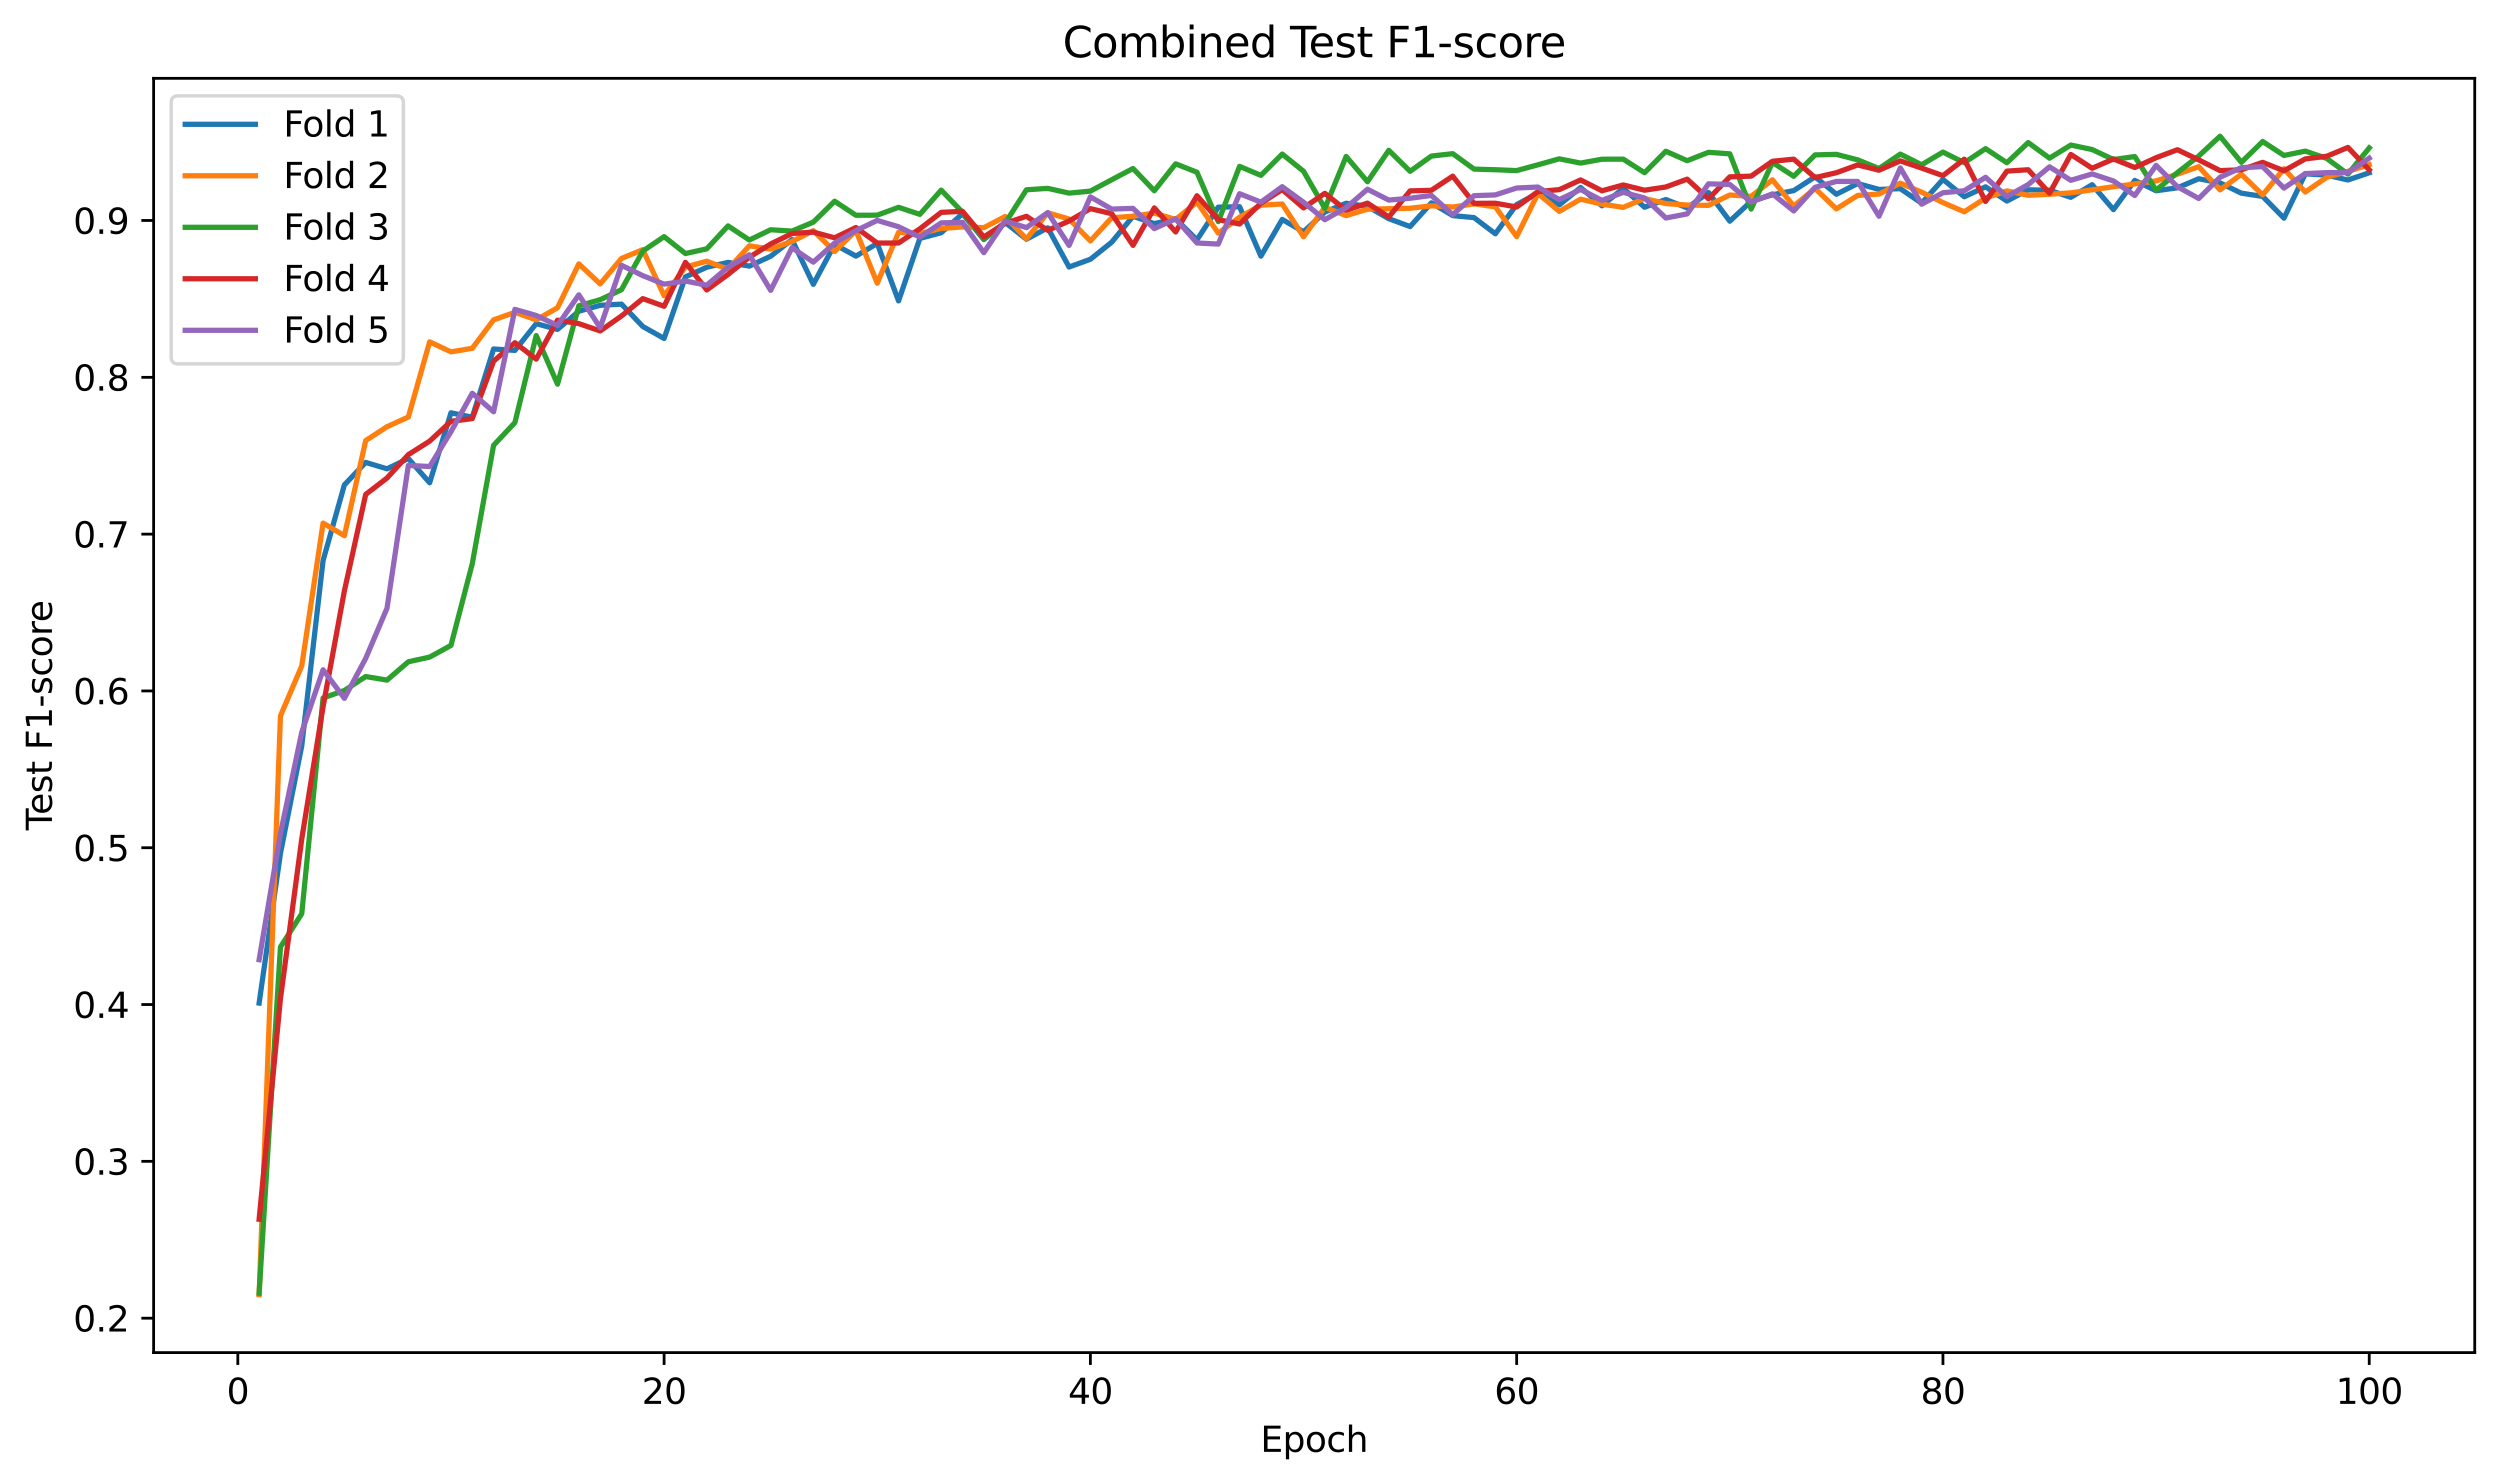 <?xml version="1.0" encoding="utf-8" standalone="no"?>
<!DOCTYPE svg PUBLIC "-//W3C//DTD SVG 1.1//EN"
  "http://www.w3.org/Graphics/SVG/1.1/DTD/svg11.dtd">
<svg xmlns:xlink="http://www.w3.org/1999/xlink" width="712.461pt" height="423.034pt" viewBox="0 0 712.461 423.034" xmlns="http://www.w3.org/2000/svg" version="1.1">
 <defs>
  <style type="text/css">*{stroke-linejoin: round; stroke-linecap: butt}</style>
 </defs>
 <g id="figure_1">
  <g id="patch_1">
   <path d="M 0 423.034 
L 712.461 423.034 
L 712.461 0 
L 0 0 
z
" style="fill: #ffffff"/>
  </g>
  <g id="axes_1">
   <g id="patch_2">
    <path d="M 43.781 385.478 
L 705.261 385.478 
L 705.261 22.318 
L 43.781 22.318 
z
" style="fill: #ffffff"/>
   </g>
   <g id="matplotlib.axis_1">
    <g id="xtick_1">
     <g id="line2d_1">
      <defs>
       <path id="m797f67ce15" d="M 0 0 
L 0 3.5 
" style="stroke: #000000; stroke-width: 0.8"/>
      </defs>
      <g>
       <use xlink:href="#m797f67ce15" x="67.774" y="385.478" style="stroke: #000000; stroke-width: 0.8"/>
      </g>
     </g>
     <g id="text_1">
      <!-- 0 -->
      <g transform="translate(64.593 400.077) scale(0.1 -0.1)">
       <defs>
        <path id="DejaVuSans-30" d="M 2034 4250 
Q 1547 4250 1301 3770 
Q 1056 3291 1056 2328 
Q 1056 1369 1301 889 
Q 1547 409 2034 409 
Q 2525 409 2770 889 
Q 3016 1369 3016 2328 
Q 3016 3291 2770 3770 
Q 2525 4250 2034 4250 
z
M 2034 4750 
Q 2819 4750 3233 4129 
Q 3647 3509 3647 2328 
Q 3647 1150 3233 529 
Q 2819 -91 2034 -91 
Q 1250 -91 836 529 
Q 422 1150 422 2328 
Q 422 3509 836 4129 
Q 1250 4750 2034 4750 
z
" transform="scale(0.016)"/>
       </defs>
       <use xlink:href="#DejaVuSans-30"/>
      </g>
     </g>
    </g>
    <g id="xtick_2">
     <g id="line2d_2">
      <g>
       <use xlink:href="#m797f67ce15" x="189.258" y="385.478" style="stroke: #000000; stroke-width: 0.8"/>
      </g>
     </g>
     <g id="text_2">
      <!-- 20 -->
      <g transform="translate(182.896 400.077) scale(0.1 -0.1)">
       <defs>
        <path id="DejaVuSans-32" d="M 1228 531 
L 3431 531 
L 3431 0 
L 469 0 
L 469 531 
Q 828 903 1448 1529 
Q 2069 2156 2228 2338 
Q 2531 2678 2651 2914 
Q 2772 3150 2772 3378 
Q 2772 3750 2511 3984 
Q 2250 4219 1831 4219 
Q 1534 4219 1204 4116 
Q 875 4013 500 3803 
L 500 4441 
Q 881 4594 1212 4672 
Q 1544 4750 1819 4750 
Q 2544 4750 2975 4387 
Q 3406 4025 3406 3419 
Q 3406 3131 3298 2873 
Q 3191 2616 2906 2266 
Q 2828 2175 2409 1742 
Q 1991 1309 1228 531 
z
" transform="scale(0.016)"/>
       </defs>
       <use xlink:href="#DejaVuSans-32"/>
       <use xlink:href="#DejaVuSans-30" transform="translate(63.623 0)"/>
      </g>
     </g>
    </g>
    <g id="xtick_3">
     <g id="line2d_3">
      <g>
       <use xlink:href="#m797f67ce15" x="310.742" y="385.478" style="stroke: #000000; stroke-width: 0.8"/>
      </g>
     </g>
     <g id="text_3">
      <!-- 40 -->
      <g transform="translate(304.38 400.077) scale(0.1 -0.1)">
       <defs>
        <path id="DejaVuSans-34" d="M 2419 4116 
L 825 1625 
L 2419 1625 
L 2419 4116 
z
M 2253 4666 
L 3047 4666 
L 3047 1625 
L 3713 1625 
L 3713 1100 
L 3047 1100 
L 3047 0 
L 2419 0 
L 2419 1100 
L 313 1100 
L 313 1709 
L 2253 4666 
z
" transform="scale(0.016)"/>
       </defs>
       <use xlink:href="#DejaVuSans-34"/>
       <use xlink:href="#DejaVuSans-30" transform="translate(63.623 0)"/>
      </g>
     </g>
    </g>
    <g id="xtick_4">
     <g id="line2d_4">
      <g>
       <use xlink:href="#m797f67ce15" x="432.226" y="385.478" style="stroke: #000000; stroke-width: 0.8"/>
      </g>
     </g>
     <g id="text_4">
      <!-- 60 -->
      <g transform="translate(425.864 400.077) scale(0.1 -0.1)">
       <defs>
        <path id="DejaVuSans-36" d="M 2113 2584 
Q 1688 2584 1439 2293 
Q 1191 2003 1191 1497 
Q 1191 994 1439 701 
Q 1688 409 2113 409 
Q 2538 409 2786 701 
Q 3034 994 3034 1497 
Q 3034 2003 2786 2293 
Q 2538 2584 2113 2584 
z
M 3366 4563 
L 3366 3988 
Q 3128 4100 2886 4159 
Q 2644 4219 2406 4219 
Q 1781 4219 1451 3797 
Q 1122 3375 1075 2522 
Q 1259 2794 1537 2939 
Q 1816 3084 2150 3084 
Q 2853 3084 3261 2657 
Q 3669 2231 3669 1497 
Q 3669 778 3244 343 
Q 2819 -91 2113 -91 
Q 1303 -91 875 529 
Q 447 1150 447 2328 
Q 447 3434 972 4092 
Q 1497 4750 2381 4750 
Q 2619 4750 2861 4703 
Q 3103 4656 3366 4563 
z
" transform="scale(0.016)"/>
       </defs>
       <use xlink:href="#DejaVuSans-36"/>
       <use xlink:href="#DejaVuSans-30" transform="translate(63.623 0)"/>
      </g>
     </g>
    </g>
    <g id="xtick_5">
     <g id="line2d_5">
      <g>
       <use xlink:href="#m797f67ce15" x="553.71" y="385.478" style="stroke: #000000; stroke-width: 0.8"/>
      </g>
     </g>
     <g id="text_5">
      <!-- 80 -->
      <g transform="translate(547.348 400.077) scale(0.1 -0.1)">
       <defs>
        <path id="DejaVuSans-38" d="M 2034 2216 
Q 1584 2216 1326 1975 
Q 1069 1734 1069 1313 
Q 1069 891 1326 650 
Q 1584 409 2034 409 
Q 2484 409 2743 651 
Q 3003 894 3003 1313 
Q 3003 1734 2745 1975 
Q 2488 2216 2034 2216 
z
M 1403 2484 
Q 997 2584 770 2862 
Q 544 3141 544 3541 
Q 544 4100 942 4425 
Q 1341 4750 2034 4750 
Q 2731 4750 3128 4425 
Q 3525 4100 3525 3541 
Q 3525 3141 3298 2862 
Q 3072 2584 2669 2484 
Q 3125 2378 3379 2068 
Q 3634 1759 3634 1313 
Q 3634 634 3220 271 
Q 2806 -91 2034 -91 
Q 1263 -91 848 271 
Q 434 634 434 1313 
Q 434 1759 690 2068 
Q 947 2378 1403 2484 
z
M 1172 3481 
Q 1172 3119 1398 2916 
Q 1625 2713 2034 2713 
Q 2441 2713 2670 2916 
Q 2900 3119 2900 3481 
Q 2900 3844 2670 4047 
Q 2441 4250 2034 4250 
Q 1625 4250 1398 4047 
Q 1172 3844 1172 3481 
z
" transform="scale(0.016)"/>
       </defs>
       <use xlink:href="#DejaVuSans-38"/>
       <use xlink:href="#DejaVuSans-30" transform="translate(63.623 0)"/>
      </g>
     </g>
    </g>
    <g id="xtick_6">
     <g id="line2d_6">
      <g>
       <use xlink:href="#m797f67ce15" x="675.194" y="385.478" style="stroke: #000000; stroke-width: 0.8"/>
      </g>
     </g>
     <g id="text_6">
      <!-- 100 -->
      <g transform="translate(665.65 400.077) scale(0.1 -0.1)">
       <defs>
        <path id="DejaVuSans-31" d="M 794 531 
L 1825 531 
L 1825 4091 
L 703 3866 
L 703 4441 
L 1819 4666 
L 2450 4666 
L 2450 531 
L 3481 531 
L 3481 0 
L 794 0 
L 794 531 
z
" transform="scale(0.016)"/>
       </defs>
       <use xlink:href="#DejaVuSans-31"/>
       <use xlink:href="#DejaVuSans-30" transform="translate(63.623 0)"/>
       <use xlink:href="#DejaVuSans-30" transform="translate(127.246 0)"/>
      </g>
     </g>
    </g>
    <g id="text_7">
     <!-- Epoch -->
     <g transform="translate(359.21 413.755) scale(0.1 -0.1)">
      <defs>
       <path id="DejaVuSans-45" d="M 628 4666 
L 3578 4666 
L 3578 4134 
L 1259 4134 
L 1259 2753 
L 3481 2753 
L 3481 2222 
L 1259 2222 
L 1259 531 
L 3634 531 
L 3634 0 
L 628 0 
L 628 4666 
z
" transform="scale(0.016)"/>
       <path id="DejaVuSans-70" d="M 1159 525 
L 1159 -1331 
L 581 -1331 
L 581 3500 
L 1159 3500 
L 1159 2969 
Q 1341 3281 1617 3432 
Q 1894 3584 2278 3584 
Q 2916 3584 3314 3078 
Q 3713 2572 3713 1747 
Q 3713 922 3314 415 
Q 2916 -91 2278 -91 
Q 1894 -91 1617 61 
Q 1341 213 1159 525 
z
M 3116 1747 
Q 3116 2381 2855 2742 
Q 2594 3103 2138 3103 
Q 1681 3103 1420 2742 
Q 1159 2381 1159 1747 
Q 1159 1113 1420 752 
Q 1681 391 2138 391 
Q 2594 391 2855 752 
Q 3116 1113 3116 1747 
z
" transform="scale(0.016)"/>
       <path id="DejaVuSans-6f" d="M 1959 3097 
Q 1497 3097 1228 2736 
Q 959 2375 959 1747 
Q 959 1119 1226 758 
Q 1494 397 1959 397 
Q 2419 397 2687 759 
Q 2956 1122 2956 1747 
Q 2956 2369 2687 2733 
Q 2419 3097 1959 3097 
z
M 1959 3584 
Q 2709 3584 3137 3096 
Q 3566 2609 3566 1747 
Q 3566 888 3137 398 
Q 2709 -91 1959 -91 
Q 1206 -91 779 398 
Q 353 888 353 1747 
Q 353 2609 779 3096 
Q 1206 3584 1959 3584 
z
" transform="scale(0.016)"/>
       <path id="DejaVuSans-63" d="M 3122 3366 
L 3122 2828 
Q 2878 2963 2633 3030 
Q 2388 3097 2138 3097 
Q 1578 3097 1268 2742 
Q 959 2388 959 1747 
Q 959 1106 1268 751 
Q 1578 397 2138 397 
Q 2388 397 2633 464 
Q 2878 531 3122 666 
L 3122 134 
Q 2881 22 2623 -34 
Q 2366 -91 2075 -91 
Q 1284 -91 818 406 
Q 353 903 353 1747 
Q 353 2603 823 3093 
Q 1294 3584 2113 3584 
Q 2378 3584 2631 3529 
Q 2884 3475 3122 3366 
z
" transform="scale(0.016)"/>
       <path id="DejaVuSans-68" d="M 3513 2113 
L 3513 0 
L 2938 0 
L 2938 2094 
Q 2938 2591 2744 2837 
Q 2550 3084 2163 3084 
Q 1697 3084 1428 2787 
Q 1159 2491 1159 1978 
L 1159 0 
L 581 0 
L 581 4863 
L 1159 4863 
L 1159 2956 
Q 1366 3272 1645 3428 
Q 1925 3584 2291 3584 
Q 2894 3584 3203 3211 
Q 3513 2838 3513 2113 
z
" transform="scale(0.016)"/>
      </defs>
      <use xlink:href="#DejaVuSans-45"/>
      <use xlink:href="#DejaVuSans-70" transform="translate(63.184 0)"/>
      <use xlink:href="#DejaVuSans-6f" transform="translate(126.66 0)"/>
      <use xlink:href="#DejaVuSans-63" transform="translate(187.842 0)"/>
      <use xlink:href="#DejaVuSans-68" transform="translate(242.822 0)"/>
     </g>
    </g>
   </g>
   <g id="matplotlib.axis_2">
    <g id="ytick_1">
     <g id="line2d_7">
      <defs>
       <path id="md2fa4dd015" d="M 0 0 
L -3.5 0 
" style="stroke: #000000; stroke-width: 0.8"/>
      </defs>
      <g>
       <use xlink:href="#md2fa4dd015" x="43.781" y="375.658" style="stroke: #000000; stroke-width: 0.8"/>
      </g>
     </g>
     <g id="text_8">
      <!-- 0.2 -->
      <g transform="translate(20.878 379.458) scale(0.1 -0.1)">
       <defs>
        <path id="DejaVuSans-2e" d="M 684 794 
L 1344 794 
L 1344 0 
L 684 0 
L 684 794 
z
" transform="scale(0.016)"/>
       </defs>
       <use xlink:href="#DejaVuSans-30"/>
       <use xlink:href="#DejaVuSans-2e" transform="translate(63.623 0)"/>
       <use xlink:href="#DejaVuSans-32" transform="translate(95.41 0)"/>
      </g>
     </g>
    </g>
    <g id="ytick_2">
     <g id="line2d_8">
      <g>
       <use xlink:href="#md2fa4dd015" x="43.781" y="330.97" style="stroke: #000000; stroke-width: 0.8"/>
      </g>
     </g>
     <g id="text_9">
      <!-- 0.3 -->
      <g transform="translate(20.878 334.769) scale(0.1 -0.1)">
       <defs>
        <path id="DejaVuSans-33" d="M 2597 2516 
Q 3050 2419 3304 2112 
Q 3559 1806 3559 1356 
Q 3559 666 3084 287 
Q 2609 -91 1734 -91 
Q 1441 -91 1130 -33 
Q 819 25 488 141 
L 488 750 
Q 750 597 1062 519 
Q 1375 441 1716 441 
Q 2309 441 2620 675 
Q 2931 909 2931 1356 
Q 2931 1769 2642 2001 
Q 2353 2234 1838 2234 
L 1294 2234 
L 1294 2753 
L 1863 2753 
Q 2328 2753 2575 2939 
Q 2822 3125 2822 3475 
Q 2822 3834 2567 4026 
Q 2313 4219 1838 4219 
Q 1578 4219 1281 4162 
Q 984 4106 628 3988 
L 628 4550 
Q 988 4650 1302 4700 
Q 1616 4750 1894 4750 
Q 2613 4750 3031 4423 
Q 3450 4097 3450 3541 
Q 3450 3153 3228 2886 
Q 3006 2619 2597 2516 
z
" transform="scale(0.016)"/>
       </defs>
       <use xlink:href="#DejaVuSans-30"/>
       <use xlink:href="#DejaVuSans-2e" transform="translate(63.623 0)"/>
       <use xlink:href="#DejaVuSans-33" transform="translate(95.41 0)"/>
      </g>
     </g>
    </g>
    <g id="ytick_3">
     <g id="line2d_9">
      <g>
       <use xlink:href="#md2fa4dd015" x="43.781" y="286.281" style="stroke: #000000; stroke-width: 0.8"/>
      </g>
     </g>
     <g id="text_10">
      <!-- 0.4 -->
      <g transform="translate(20.878 290.08) scale(0.1 -0.1)">
       <use xlink:href="#DejaVuSans-30"/>
       <use xlink:href="#DejaVuSans-2e" transform="translate(63.623 0)"/>
       <use xlink:href="#DejaVuSans-34" transform="translate(95.41 0)"/>
      </g>
     </g>
    </g>
    <g id="ytick_4">
     <g id="line2d_10">
      <g>
       <use xlink:href="#md2fa4dd015" x="43.781" y="241.592" style="stroke: #000000; stroke-width: 0.8"/>
      </g>
     </g>
     <g id="text_11">
      <!-- 0.5 -->
      <g transform="translate(20.878 245.391) scale(0.1 -0.1)">
       <defs>
        <path id="DejaVuSans-35" d="M 691 4666 
L 3169 4666 
L 3169 4134 
L 1269 4134 
L 1269 2991 
Q 1406 3038 1543 3061 
Q 1681 3084 1819 3084 
Q 2600 3084 3056 2656 
Q 3513 2228 3513 1497 
Q 3513 744 3044 326 
Q 2575 -91 1722 -91 
Q 1428 -91 1123 -41 
Q 819 9 494 109 
L 494 744 
Q 775 591 1075 516 
Q 1375 441 1709 441 
Q 2250 441 2565 725 
Q 2881 1009 2881 1497 
Q 2881 1984 2565 2268 
Q 2250 2553 1709 2553 
Q 1456 2553 1204 2497 
Q 953 2441 691 2322 
L 691 4666 
z
" transform="scale(0.016)"/>
       </defs>
       <use xlink:href="#DejaVuSans-30"/>
       <use xlink:href="#DejaVuSans-2e" transform="translate(63.623 0)"/>
       <use xlink:href="#DejaVuSans-35" transform="translate(95.41 0)"/>
      </g>
     </g>
    </g>
    <g id="ytick_5">
     <g id="line2d_11">
      <g>
       <use xlink:href="#md2fa4dd015" x="43.781" y="196.903" style="stroke: #000000; stroke-width: 0.8"/>
      </g>
     </g>
     <g id="text_12">
      <!-- 0.6 -->
      <g transform="translate(20.878 200.703) scale(0.1 -0.1)">
       <use xlink:href="#DejaVuSans-30"/>
       <use xlink:href="#DejaVuSans-2e" transform="translate(63.623 0)"/>
       <use xlink:href="#DejaVuSans-36" transform="translate(95.41 0)"/>
      </g>
     </g>
    </g>
    <g id="ytick_6">
     <g id="line2d_12">
      <g>
       <use xlink:href="#md2fa4dd015" x="43.781" y="152.215" style="stroke: #000000; stroke-width: 0.8"/>
      </g>
     </g>
     <g id="text_13">
      <!-- 0.7 -->
      <g transform="translate(20.878 156.014) scale(0.1 -0.1)">
       <defs>
        <path id="DejaVuSans-37" d="M 525 4666 
L 3525 4666 
L 3525 4397 
L 1831 0 
L 1172 0 
L 2766 4134 
L 525 4134 
L 525 4666 
z
" transform="scale(0.016)"/>
       </defs>
       <use xlink:href="#DejaVuSans-30"/>
       <use xlink:href="#DejaVuSans-2e" transform="translate(63.623 0)"/>
       <use xlink:href="#DejaVuSans-37" transform="translate(95.41 0)"/>
      </g>
     </g>
    </g>
    <g id="ytick_7">
     <g id="line2d_13">
      <g>
       <use xlink:href="#md2fa4dd015" x="43.781" y="107.526" style="stroke: #000000; stroke-width: 0.8"/>
      </g>
     </g>
     <g id="text_14">
      <!-- 0.8 -->
      <g transform="translate(20.878 111.325) scale(0.1 -0.1)">
       <use xlink:href="#DejaVuSans-30"/>
       <use xlink:href="#DejaVuSans-2e" transform="translate(63.623 0)"/>
       <use xlink:href="#DejaVuSans-38" transform="translate(95.41 0)"/>
      </g>
     </g>
    </g>
    <g id="ytick_8">
     <g id="line2d_14">
      <g>
       <use xlink:href="#md2fa4dd015" x="43.781" y="62.837" style="stroke: #000000; stroke-width: 0.8"/>
      </g>
     </g>
     <g id="text_15">
      <!-- 0.9 -->
      <g transform="translate(20.878 66.636) scale(0.1 -0.1)">
       <defs>
        <path id="DejaVuSans-39" d="M 703 97 
L 703 672 
Q 941 559 1184 500 
Q 1428 441 1663 441 
Q 2288 441 2617 861 
Q 2947 1281 2994 2138 
Q 2813 1869 2534 1725 
Q 2256 1581 1919 1581 
Q 1219 1581 811 2004 
Q 403 2428 403 3163 
Q 403 3881 828 4315 
Q 1253 4750 1959 4750 
Q 2769 4750 3195 4129 
Q 3622 3509 3622 2328 
Q 3622 1225 3098 567 
Q 2575 -91 1691 -91 
Q 1453 -91 1209 -44 
Q 966 3 703 97 
z
M 1959 2075 
Q 2384 2075 2632 2365 
Q 2881 2656 2881 3163 
Q 2881 3666 2632 3958 
Q 2384 4250 1959 4250 
Q 1534 4250 1286 3958 
Q 1038 3666 1038 3163 
Q 1038 2656 1286 2365 
Q 1534 2075 1959 2075 
z
" transform="scale(0.016)"/>
       </defs>
       <use xlink:href="#DejaVuSans-30"/>
       <use xlink:href="#DejaVuSans-2e" transform="translate(63.623 0)"/>
       <use xlink:href="#DejaVuSans-39" transform="translate(95.41 0)"/>
      </g>
     </g>
    </g>
    <g id="text_16">
     <!-- Test F1-score -->
     <g transform="translate(14.798 236.626) rotate(-90) scale(0.1 -0.1)">
      <defs>
       <path id="DejaVuSans-54" d="M -19 4666 
L 3928 4666 
L 3928 4134 
L 2272 4134 
L 2272 0 
L 1638 0 
L 1638 4134 
L -19 4134 
L -19 4666 
z
" transform="scale(0.016)"/>
       <path id="DejaVuSans-65" d="M 3597 1894 
L 3597 1613 
L 953 1613 
Q 991 1019 1311 708 
Q 1631 397 2203 397 
Q 2534 397 2845 478 
Q 3156 559 3463 722 
L 3463 178 
Q 3153 47 2828 -22 
Q 2503 -91 2169 -91 
Q 1331 -91 842 396 
Q 353 884 353 1716 
Q 353 2575 817 3079 
Q 1281 3584 2069 3584 
Q 2775 3584 3186 3129 
Q 3597 2675 3597 1894 
z
M 3022 2063 
Q 3016 2534 2758 2815 
Q 2500 3097 2075 3097 
Q 1594 3097 1305 2825 
Q 1016 2553 972 2059 
L 3022 2063 
z
" transform="scale(0.016)"/>
       <path id="DejaVuSans-73" d="M 2834 3397 
L 2834 2853 
Q 2591 2978 2328 3040 
Q 2066 3103 1784 3103 
Q 1356 3103 1142 2972 
Q 928 2841 928 2578 
Q 928 2378 1081 2264 
Q 1234 2150 1697 2047 
L 1894 2003 
Q 2506 1872 2764 1633 
Q 3022 1394 3022 966 
Q 3022 478 2636 193 
Q 2250 -91 1575 -91 
Q 1294 -91 989 -36 
Q 684 19 347 128 
L 347 722 
Q 666 556 975 473 
Q 1284 391 1588 391 
Q 1994 391 2212 530 
Q 2431 669 2431 922 
Q 2431 1156 2273 1281 
Q 2116 1406 1581 1522 
L 1381 1569 
Q 847 1681 609 1914 
Q 372 2147 372 2553 
Q 372 3047 722 3315 
Q 1072 3584 1716 3584 
Q 2034 3584 2315 3537 
Q 2597 3491 2834 3397 
z
" transform="scale(0.016)"/>
       <path id="DejaVuSans-74" d="M 1172 4494 
L 1172 3500 
L 2356 3500 
L 2356 3053 
L 1172 3053 
L 1172 1153 
Q 1172 725 1289 603 
Q 1406 481 1766 481 
L 2356 481 
L 2356 0 
L 1766 0 
Q 1100 0 847 248 
Q 594 497 594 1153 
L 594 3053 
L 172 3053 
L 172 3500 
L 594 3500 
L 594 4494 
L 1172 4494 
z
" transform="scale(0.016)"/>
       <path id="DejaVuSans-20" transform="scale(0.016)"/>
       <path id="DejaVuSans-46" d="M 628 4666 
L 3309 4666 
L 3309 4134 
L 1259 4134 
L 1259 2759 
L 3109 2759 
L 3109 2228 
L 1259 2228 
L 1259 0 
L 628 0 
L 628 4666 
z
" transform="scale(0.016)"/>
       <path id="DejaVuSans-2d" d="M 313 2009 
L 1997 2009 
L 1997 1497 
L 313 1497 
L 313 2009 
z
" transform="scale(0.016)"/>
       <path id="DejaVuSans-72" d="M 2631 2963 
Q 2534 3019 2420 3045 
Q 2306 3072 2169 3072 
Q 1681 3072 1420 2755 
Q 1159 2438 1159 1844 
L 1159 0 
L 581 0 
L 581 3500 
L 1159 3500 
L 1159 2956 
Q 1341 3275 1631 3429 
Q 1922 3584 2338 3584 
Q 2397 3584 2469 3576 
Q 2541 3569 2628 3553 
L 2631 2963 
z
" transform="scale(0.016)"/>
      </defs>
      <use xlink:href="#DejaVuSans-54"/>
      <use xlink:href="#DejaVuSans-65" transform="translate(44.084 0)"/>
      <use xlink:href="#DejaVuSans-73" transform="translate(105.607 0)"/>
      <use xlink:href="#DejaVuSans-74" transform="translate(157.707 0)"/>
      <use xlink:href="#DejaVuSans-20" transform="translate(196.916 0)"/>
      <use xlink:href="#DejaVuSans-46" transform="translate(228.703 0)"/>
      <use xlink:href="#DejaVuSans-31" transform="translate(286.223 0)"/>
      <use xlink:href="#DejaVuSans-2d" transform="translate(349.846 0)"/>
      <use xlink:href="#DejaVuSans-73" transform="translate(385.93 0)"/>
      <use xlink:href="#DejaVuSans-63" transform="translate(438.029 0)"/>
      <use xlink:href="#DejaVuSans-6f" transform="translate(493.01 0)"/>
      <use xlink:href="#DejaVuSans-72" transform="translate(554.191 0)"/>
      <use xlink:href="#DejaVuSans-65" transform="translate(593.055 0)"/>
     </g>
    </g>
   </g>
   <g id="line2d_15">
    <path d="M 73.849 285.852 
L 79.923 243.206 
L 85.997 212.546 
L 92.071 159.741 
L 98.145 138.185 
L 104.22 131.784 
L 110.294 133.607 
L 116.368 130.677 
L 122.442 137.584 
L 128.516 117.648 
L 134.59 118.89 
L 140.665 99.454 
L 146.739 99.86 
L 152.813 92.238 
L 158.887 93.875 
L 164.961 88.69 
L 171.036 87.008 
L 177.11 86.669 
L 183.184 93.041 
L 189.258 96.453 
L 195.332 78.906 
L 201.407 76.156 
L 207.481 74.778 
L 213.555 75.839 
L 219.629 73.023 
L 225.703 68.272 
L 231.778 81.018 
L 237.852 69.667 
L 243.926 72.986 
L 250 69.393 
L 256.074 85.745 
L 262.149 67.945 
L 268.223 66.33 
L 274.297 60.901 
L 280.371 68.257 
L 286.445 63.374 
L 292.52 68.177 
L 298.594 64.93 
L 304.668 76.094 
L 310.742 73.887 
L 316.816 69.026 
L 322.891 61.635 
L 328.965 63.723 
L 335.039 62.356 
L 341.113 68.355 
L 347.187 59.035 
L 353.262 58.911 
L 359.336 73 
L 365.41 62.539 
L 371.484 66.063 
L 377.558 60.437 
L 383.633 57.921 
L 389.707 58.833 
L 395.781 62.323 
L 401.855 64.558 
L 407.929 57.817 
L 414.004 61.443 
L 420.078 62.019 
L 426.152 66.618 
L 432.226 58.298 
L 438.3 55.069 
L 444.375 58.401 
L 450.449 53.449 
L 456.523 58.652 
L 462.597 53.673 
L 468.671 59.055 
L 474.745 56.856 
L 480.82 59.239 
L 486.894 54.87 
L 492.968 63.028 
L 499.042 57.366 
L 505.116 55.502 
L 511.191 54.323 
L 517.265 50.389 
L 523.339 55.354 
L 529.413 52.301 
L 535.487 53.981 
L 541.562 53.77 
L 547.636 57.91 
L 553.71 51.129 
L 559.784 56.075 
L 565.858 53.241 
L 571.933 57.297 
L 578.007 54.094 
L 584.081 54.226 
L 590.155 56.232 
L 596.229 52.637 
L 602.304 59.745 
L 608.378 51.416 
L 614.452 54.358 
L 620.526 53.525 
L 626.6 50.948 
L 632.675 52.117 
L 638.749 55.057 
L 644.823 55.975 
L 650.897 62.167 
L 656.971 49.53 
L 663.046 49.919 
L 669.12 51.294 
L 675.194 49.239 
" clip-path="url(#pe3c62a33cd)" style="fill: none; stroke: #1f77b4; stroke-width: 1.5; stroke-linecap: square"/>
   </g>
   <g id="line2d_16">
    <path d="M 73.849 368.971 
L 79.923 204.016 
L 85.997 189.764 
L 92.071 149.081 
L 98.145 152.662 
L 104.22 125.557 
L 110.294 121.6 
L 116.368 118.837 
L 122.442 97.418 
L 128.516 100.275 
L 134.59 99.257 
L 140.665 91.16 
L 146.739 88.997 
L 152.813 91.169 
L 158.887 87.694 
L 164.961 75.196 
L 171.036 80.921 
L 177.11 73.653 
L 183.184 71.144 
L 189.258 84.294 
L 195.332 76.11 
L 201.407 74.445 
L 207.481 76.729 
L 213.555 70.055 
L 219.629 70.99 
L 225.703 68.806 
L 231.778 65.766 
L 237.852 71.663 
L 243.926 65.725 
L 250 80.708 
L 256.074 66.226 
L 262.149 66.582 
L 268.223 65.101 
L 274.297 64.675 
L 280.371 64.887 
L 286.445 61.708 
L 292.52 68.077 
L 298.594 60.652 
L 304.668 62.417 
L 310.742 68.652 
L 316.816 62.057 
L 322.891 61.625 
L 328.965 60.748 
L 335.039 62.533 
L 341.113 57.603 
L 347.187 66.447 
L 353.262 61.913 
L 359.336 58.482 
L 365.41 58.129 
L 371.484 67.471 
L 377.558 59.083 
L 383.633 61.447 
L 389.707 59.613 
L 395.781 59.482 
L 401.855 59.349 
L 407.929 58.652 
L 414.004 58.993 
L 420.078 58.107 
L 426.152 58.945 
L 432.226 67.429 
L 438.3 55.144 
L 444.375 60.239 
L 450.449 56.767 
L 456.523 58.172 
L 462.597 59.099 
L 468.671 56.561 
L 474.745 58.012 
L 480.82 58.437 
L 486.894 58.529 
L 492.968 55.569 
L 499.042 55.964 
L 505.116 51.248 
L 511.191 58.72 
L 517.265 53.713 
L 523.339 59.528 
L 529.413 55.686 
L 535.487 55.306 
L 541.562 52.204 
L 547.636 54.765 
L 553.71 57.739 
L 559.784 60.358 
L 565.858 56.437 
L 571.933 54.402 
L 578.007 55.651 
L 584.081 55.358 
L 590.155 54.963 
L 596.229 54.09 
L 602.304 53.211 
L 608.378 52.417 
L 614.452 51.551 
L 620.526 49.636 
L 626.6 47.501 
L 632.675 54.115 
L 638.749 49.668 
L 644.823 55.547 
L 650.897 48.092 
L 656.971 54.727 
L 663.046 50.54 
L 669.12 48.833 
L 675.194 46.923 
" clip-path="url(#pe3c62a33cd)" style="fill: none; stroke: #ff7f0e; stroke-width: 1.5; stroke-linecap: square"/>
   </g>
   <g id="line2d_17">
    <path d="M 73.849 368.532 
L 79.923 269.884 
L 85.997 260.38 
L 92.071 198.906 
L 98.145 196.776 
L 104.22 192.806 
L 110.294 193.818 
L 116.368 188.595 
L 122.442 187.26 
L 128.516 183.929 
L 134.59 160.649 
L 140.665 126.903 
L 146.739 120.429 
L 152.813 95.635 
L 158.887 109.478 
L 164.961 87.142 
L 171.036 85.4 
L 177.11 82.558 
L 183.184 71.565 
L 189.258 67.438 
L 195.332 72.252 
L 201.407 70.915 
L 207.481 64.378 
L 213.555 68.403 
L 219.629 65.472 
L 225.703 65.851 
L 231.778 63.309 
L 237.852 57.346 
L 243.926 61.35 
L 250 61.321 
L 256.074 59.084 
L 262.149 61.086 
L 268.223 54.184 
L 274.297 60.494 
L 280.371 68.081 
L 286.445 63.608 
L 292.52 54.09 
L 298.594 53.679 
L 304.668 55.035 
L 310.742 54.465 
L 316.816 51.223 
L 322.891 48.02 
L 328.965 54.361 
L 335.039 46.689 
L 341.113 49.086 
L 347.187 63.154 
L 353.262 47.42 
L 359.336 49.974 
L 365.41 43.908 
L 371.484 48.802 
L 377.558 59.373 
L 383.633 44.594 
L 389.707 51.78 
L 395.781 42.836 
L 401.855 48.817 
L 407.929 44.475 
L 414.004 43.789 
L 420.078 48.192 
L 426.152 48.37 
L 432.226 48.613 
L 438.3 46.963 
L 444.375 45.269 
L 450.449 46.475 
L 456.523 45.373 
L 462.597 45.353 
L 468.671 49.218 
L 474.745 43.104 
L 480.82 45.795 
L 486.894 43.407 
L 492.968 43.84 
L 499.042 59.57 
L 505.116 46.282 
L 511.191 50.236 
L 517.265 44.146 
L 523.339 43.988 
L 529.413 45.554 
L 535.487 48.032 
L 541.562 43.921 
L 547.636 46.963 
L 553.71 43.344 
L 559.784 46.361 
L 565.858 42.366 
L 571.933 46.375 
L 578.007 40.632 
L 584.081 45.071 
L 590.155 41.337 
L 596.229 42.616 
L 602.304 45.462 
L 608.378 44.616 
L 614.452 54.194 
L 620.526 49.19 
L 626.6 44.462 
L 632.675 38.825 
L 638.749 46.257 
L 644.823 40.33 
L 650.897 44.298 
L 656.971 43.068 
L 663.046 45.127 
L 669.12 49.608 
L 675.194 42.161 
" clip-path="url(#pe3c62a33cd)" style="fill: none; stroke: #2ca02c; stroke-width: 1.5; stroke-linecap: square"/>
   </g>
   <g id="line2d_18">
    <path d="M 73.849 347.468 
L 79.923 284.601 
L 85.997 239.095 
L 92.071 201.414 
L 98.145 168.388 
L 104.22 140.896 
L 110.294 136.228 
L 116.368 129.558 
L 122.442 125.715 
L 128.516 120.066 
L 134.59 119.299 
L 140.665 102.935 
L 146.739 97.667 
L 152.813 102.343 
L 158.887 91.244 
L 164.961 92.23 
L 171.036 94.312 
L 177.11 90.048 
L 183.184 85.103 
L 189.258 87.283 
L 195.332 74.764 
L 201.407 82.628 
L 207.481 78.207 
L 213.555 73.291 
L 219.629 69.528 
L 225.703 66.55 
L 231.778 66.14 
L 237.852 67.767 
L 243.926 64.837 
L 250 69.269 
L 256.074 69.246 
L 262.149 65.206 
L 268.223 60.522 
L 274.297 60.226 
L 280.371 67.52 
L 286.445 63.647 
L 292.52 61.64 
L 298.594 65.644 
L 304.668 62.984 
L 310.742 59.462 
L 316.816 60.89 
L 322.891 69.919 
L 328.965 59.258 
L 335.039 66.1 
L 341.113 55.792 
L 347.187 62.594 
L 353.262 63.836 
L 359.336 57.906 
L 365.41 54.024 
L 371.484 59.244 
L 377.558 55.099 
L 383.633 59.92 
L 389.707 57.891 
L 395.781 61.842 
L 401.855 54.397 
L 407.929 54.225 
L 414.004 50.2 
L 420.078 57.956 
L 426.152 57.914 
L 432.226 58.984 
L 438.3 54.593 
L 444.375 54.042 
L 450.449 51.28 
L 456.523 54.37 
L 462.597 52.712 
L 468.671 54.206 
L 474.745 53.285 
L 480.82 51.054 
L 486.894 56.645 
L 492.968 50.403 
L 499.042 50.195 
L 505.116 45.961 
L 511.191 45.362 
L 517.265 50.615 
L 523.339 49.219 
L 529.413 47.01 
L 535.487 48.51 
L 541.562 45.851 
L 547.636 47.903 
L 553.71 50.064 
L 559.784 45.367 
L 565.858 57.402 
L 571.933 48.768 
L 578.007 48.372 
L 584.081 55.061 
L 590.155 44.017 
L 596.229 47.948 
L 602.304 45.305 
L 608.378 47.737 
L 614.452 44.943 
L 620.526 42.669 
L 626.6 45.559 
L 632.675 48.614 
L 638.749 48.399 
L 644.823 46.261 
L 650.897 48.677 
L 656.971 45.285 
L 663.046 44.544 
L 669.12 42.013 
L 675.194 48.391 
" clip-path="url(#pe3c62a33cd)" style="fill: none; stroke: #d62728; stroke-width: 1.5; stroke-linecap: square"/>
   </g>
   <g id="line2d_19">
    <path d="M 73.849 273.502 
L 79.923 237.537 
L 85.997 208.681 
L 92.071 190.878 
L 98.145 199.007 
L 104.22 187.628 
L 110.294 173.334 
L 116.368 132.643 
L 122.442 132.948 
L 128.516 123.031 
L 134.59 112.08 
L 140.665 117.345 
L 146.739 88.164 
L 152.813 89.909 
L 158.887 92.75 
L 164.961 84.026 
L 171.036 93.379 
L 177.11 75.595 
L 183.184 78.559 
L 189.258 80.975 
L 195.332 80.097 
L 201.407 81.281 
L 207.481 76.143 
L 213.555 72.618 
L 219.629 82.741 
L 225.703 70.603 
L 231.778 74.699 
L 237.852 69.27 
L 243.926 65.731 
L 250 62.812 
L 256.074 64.612 
L 262.149 67.583 
L 268.223 63.516 
L 274.297 63.364 
L 280.371 71.997 
L 286.445 62.988 
L 292.52 64.858 
L 298.594 60.591 
L 304.668 69.936 
L 310.742 56.1 
L 316.816 59.586 
L 322.891 59.384 
L 328.965 65.155 
L 335.039 62.38 
L 341.113 69.243 
L 347.187 69.56 
L 353.262 55.204 
L 359.336 57.613 
L 365.41 53.201 
L 371.484 57.621 
L 377.558 62.611 
L 383.633 59.16 
L 389.707 53.933 
L 395.781 57.018 
L 401.855 56.502 
L 407.929 55.7 
L 414.004 61.181 
L 420.078 55.766 
L 426.152 55.549 
L 432.226 53.58 
L 438.3 53.306 
L 444.375 56.894 
L 450.449 53.996 
L 456.523 57.1 
L 462.597 54.815 
L 468.671 56.411 
L 474.745 62.129 
L 480.82 60.957 
L 486.894 52.395 
L 492.968 52.562 
L 499.042 57.595 
L 505.116 55.253 
L 511.191 60.116 
L 517.265 53.383 
L 523.339 51.707 
L 529.413 51.711 
L 535.487 61.625 
L 541.562 47.866 
L 547.636 58.192 
L 553.71 54.932 
L 559.784 54.358 
L 565.858 50.526 
L 571.933 56.024 
L 578.007 52.584 
L 584.081 47.548 
L 590.155 51.383 
L 596.229 49.567 
L 602.304 51.573 
L 608.378 55.717 
L 614.452 47.134 
L 620.526 53.212 
L 626.6 56.564 
L 632.675 50.511 
L 638.749 47.782 
L 644.823 47.49 
L 650.897 53.598 
L 656.971 49.462 
L 663.046 49.203 
L 669.12 49.179 
L 675.194 45.069 
" clip-path="url(#pe3c62a33cd)" style="fill: none; stroke: #9467bd; stroke-width: 1.5; stroke-linecap: square"/>
   </g>
   <g id="patch_3">
    <path d="M 43.781 385.478 
L 43.781 22.318 
" style="fill: none; stroke: #000000; stroke-width: 0.8; stroke-linejoin: miter; stroke-linecap: square"/>
   </g>
   <g id="patch_4">
    <path d="M 705.261 385.478 
L 705.261 22.318 
" style="fill: none; stroke: #000000; stroke-width: 0.8; stroke-linejoin: miter; stroke-linecap: square"/>
   </g>
   <g id="patch_5">
    <path d="M 43.781 385.478 
L 705.261 385.478 
" style="fill: none; stroke: #000000; stroke-width: 0.8; stroke-linejoin: miter; stroke-linecap: square"/>
   </g>
   <g id="patch_6">
    <path d="M 43.781 22.318 
L 705.261 22.318 
" style="fill: none; stroke: #000000; stroke-width: 0.8; stroke-linejoin: miter; stroke-linecap: square"/>
   </g>
   <g id="text_17">
    <!-- Combined Test F1-score -->
    <g transform="translate(302.856 16.318) scale(0.12 -0.12)">
     <defs>
      <path id="DejaVuSans-43" d="M 4122 4306 
L 4122 3641 
Q 3803 3938 3442 4084 
Q 3081 4231 2675 4231 
Q 1875 4231 1450 3742 
Q 1025 3253 1025 2328 
Q 1025 1406 1450 917 
Q 1875 428 2675 428 
Q 3081 428 3442 575 
Q 3803 722 4122 1019 
L 4122 359 
Q 3791 134 3420 21 
Q 3050 -91 2638 -91 
Q 1578 -91 968 557 
Q 359 1206 359 2328 
Q 359 3453 968 4101 
Q 1578 4750 2638 4750 
Q 3056 4750 3426 4639 
Q 3797 4528 4122 4306 
z
" transform="scale(0.016)"/>
      <path id="DejaVuSans-6d" d="M 3328 2828 
Q 3544 3216 3844 3400 
Q 4144 3584 4550 3584 
Q 5097 3584 5394 3201 
Q 5691 2819 5691 2113 
L 5691 0 
L 5113 0 
L 5113 2094 
Q 5113 2597 4934 2840 
Q 4756 3084 4391 3084 
Q 3944 3084 3684 2787 
Q 3425 2491 3425 1978 
L 3425 0 
L 2847 0 
L 2847 2094 
Q 2847 2600 2669 2842 
Q 2491 3084 2119 3084 
Q 1678 3084 1418 2786 
Q 1159 2488 1159 1978 
L 1159 0 
L 581 0 
L 581 3500 
L 1159 3500 
L 1159 2956 
Q 1356 3278 1631 3431 
Q 1906 3584 2284 3584 
Q 2666 3584 2933 3390 
Q 3200 3197 3328 2828 
z
" transform="scale(0.016)"/>
      <path id="DejaVuSans-62" d="M 3116 1747 
Q 3116 2381 2855 2742 
Q 2594 3103 2138 3103 
Q 1681 3103 1420 2742 
Q 1159 2381 1159 1747 
Q 1159 1113 1420 752 
Q 1681 391 2138 391 
Q 2594 391 2855 752 
Q 3116 1113 3116 1747 
z
M 1159 2969 
Q 1341 3281 1617 3432 
Q 1894 3584 2278 3584 
Q 2916 3584 3314 3078 
Q 3713 2572 3713 1747 
Q 3713 922 3314 415 
Q 2916 -91 2278 -91 
Q 1894 -91 1617 61 
Q 1341 213 1159 525 
L 1159 0 
L 581 0 
L 581 4863 
L 1159 4863 
L 1159 2969 
z
" transform="scale(0.016)"/>
      <path id="DejaVuSans-69" d="M 603 3500 
L 1178 3500 
L 1178 0 
L 603 0 
L 603 3500 
z
M 603 4863 
L 1178 4863 
L 1178 4134 
L 603 4134 
L 603 4863 
z
" transform="scale(0.016)"/>
      <path id="DejaVuSans-6e" d="M 3513 2113 
L 3513 0 
L 2938 0 
L 2938 2094 
Q 2938 2591 2744 2837 
Q 2550 3084 2163 3084 
Q 1697 3084 1428 2787 
Q 1159 2491 1159 1978 
L 1159 0 
L 581 0 
L 581 3500 
L 1159 3500 
L 1159 2956 
Q 1366 3272 1645 3428 
Q 1925 3584 2291 3584 
Q 2894 3584 3203 3211 
Q 3513 2838 3513 2113 
z
" transform="scale(0.016)"/>
      <path id="DejaVuSans-64" d="M 2906 2969 
L 2906 4863 
L 3481 4863 
L 3481 0 
L 2906 0 
L 2906 525 
Q 2725 213 2448 61 
Q 2172 -91 1784 -91 
Q 1150 -91 751 415 
Q 353 922 353 1747 
Q 353 2572 751 3078 
Q 1150 3584 1784 3584 
Q 2172 3584 2448 3432 
Q 2725 3281 2906 2969 
z
M 947 1747 
Q 947 1113 1208 752 
Q 1469 391 1925 391 
Q 2381 391 2643 752 
Q 2906 1113 2906 1747 
Q 2906 2381 2643 2742 
Q 2381 3103 1925 3103 
Q 1469 3103 1208 2742 
Q 947 2381 947 1747 
z
" transform="scale(0.016)"/>
     </defs>
     <use xlink:href="#DejaVuSans-43"/>
     <use xlink:href="#DejaVuSans-6f" transform="translate(69.824 0)"/>
     <use xlink:href="#DejaVuSans-6d" transform="translate(131.006 0)"/>
     <use xlink:href="#DejaVuSans-62" transform="translate(228.418 0)"/>
     <use xlink:href="#DejaVuSans-69" transform="translate(291.895 0)"/>
     <use xlink:href="#DejaVuSans-6e" transform="translate(319.678 0)"/>
     <use xlink:href="#DejaVuSans-65" transform="translate(383.057 0)"/>
     <use xlink:href="#DejaVuSans-64" transform="translate(444.58 0)"/>
     <use xlink:href="#DejaVuSans-20" transform="translate(508.057 0)"/>
     <use xlink:href="#DejaVuSans-54" transform="translate(539.844 0)"/>
     <use xlink:href="#DejaVuSans-65" transform="translate(583.928 0)"/>
     <use xlink:href="#DejaVuSans-73" transform="translate(645.451 0)"/>
     <use xlink:href="#DejaVuSans-74" transform="translate(697.551 0)"/>
     <use xlink:href="#DejaVuSans-20" transform="translate(736.76 0)"/>
     <use xlink:href="#DejaVuSans-46" transform="translate(768.547 0)"/>
     <use xlink:href="#DejaVuSans-31" transform="translate(826.066 0)"/>
     <use xlink:href="#DejaVuSans-2d" transform="translate(889.689 0)"/>
     <use xlink:href="#DejaVuSans-73" transform="translate(925.773 0)"/>
     <use xlink:href="#DejaVuSans-63" transform="translate(977.873 0)"/>
     <use xlink:href="#DejaVuSans-6f" transform="translate(1032.854 0)"/>
     <use xlink:href="#DejaVuSans-72" transform="translate(1094.035 0)"/>
     <use xlink:href="#DejaVuSans-65" transform="translate(1132.898 0)"/>
    </g>
   </g>
   <g id="legend_1">
    <g id="patch_7">
     <path d="M 50.781 103.709 
L 112.956 103.709 
Q 114.956 103.709 114.956 101.709 
L 114.956 29.318 
Q 114.956 27.318 112.956 27.318 
L 50.781 27.318 
Q 48.781 27.318 48.781 29.318 
L 48.781 101.709 
Q 48.781 103.709 50.781 103.709 
z
" style="fill: #ffffff; opacity: 0.8; stroke: #cccccc; stroke-linejoin: miter"/>
    </g>
    <g id="line2d_20">
     <path d="M 52.781 35.417 
L 62.781 35.417 
L 72.781 35.417 
" style="fill: none; stroke: #1f77b4; stroke-width: 1.5; stroke-linecap: square"/>
    </g>
    <g id="text_18">
     <!-- Fold 1 -->
     <g transform="translate(80.781 38.917) scale(0.1 -0.1)">
      <defs>
       <path id="DejaVuSans-6c" d="M 603 4863 
L 1178 4863 
L 1178 0 
L 603 0 
L 603 4863 
z
" transform="scale(0.016)"/>
      </defs>
      <use xlink:href="#DejaVuSans-46"/>
      <use xlink:href="#DejaVuSans-6f" transform="translate(53.895 0)"/>
      <use xlink:href="#DejaVuSans-6c" transform="translate(115.076 0)"/>
      <use xlink:href="#DejaVuSans-64" transform="translate(142.859 0)"/>
      <use xlink:href="#DejaVuSans-20" transform="translate(206.336 0)"/>
      <use xlink:href="#DejaVuSans-31" transform="translate(238.123 0)"/>
     </g>
    </g>
    <g id="line2d_21">
     <path d="M 52.781 50.095 
L 62.781 50.095 
L 72.781 50.095 
" style="fill: none; stroke: #ff7f0e; stroke-width: 1.5; stroke-linecap: square"/>
    </g>
    <g id="text_19">
     <!-- Fold 2 -->
     <g transform="translate(80.781 53.595) scale(0.1 -0.1)">
      <use xlink:href="#DejaVuSans-46"/>
      <use xlink:href="#DejaVuSans-6f" transform="translate(53.895 0)"/>
      <use xlink:href="#DejaVuSans-6c" transform="translate(115.076 0)"/>
      <use xlink:href="#DejaVuSans-64" transform="translate(142.859 0)"/>
      <use xlink:href="#DejaVuSans-20" transform="translate(206.336 0)"/>
      <use xlink:href="#DejaVuSans-32" transform="translate(238.123 0)"/>
     </g>
    </g>
    <g id="line2d_22">
     <path d="M 52.781 64.773 
L 62.781 64.773 
L 72.781 64.773 
" style="fill: none; stroke: #2ca02c; stroke-width: 1.5; stroke-linecap: square"/>
    </g>
    <g id="text_20">
     <!-- Fold 3 -->
     <g transform="translate(80.781 68.273) scale(0.1 -0.1)">
      <use xlink:href="#DejaVuSans-46"/>
      <use xlink:href="#DejaVuSans-6f" transform="translate(53.895 0)"/>
      <use xlink:href="#DejaVuSans-6c" transform="translate(115.076 0)"/>
      <use xlink:href="#DejaVuSans-64" transform="translate(142.859 0)"/>
      <use xlink:href="#DejaVuSans-20" transform="translate(206.336 0)"/>
      <use xlink:href="#DejaVuSans-33" transform="translate(238.123 0)"/>
     </g>
    </g>
    <g id="line2d_23">
     <path d="M 52.781 79.451 
L 62.781 79.451 
L 72.781 79.451 
" style="fill: none; stroke: #d62728; stroke-width: 1.5; stroke-linecap: square"/>
    </g>
    <g id="text_21">
     <!-- Fold 4 -->
     <g transform="translate(80.781 82.951) scale(0.1 -0.1)">
      <use xlink:href="#DejaVuSans-46"/>
      <use xlink:href="#DejaVuSans-6f" transform="translate(53.895 0)"/>
      <use xlink:href="#DejaVuSans-6c" transform="translate(115.076 0)"/>
      <use xlink:href="#DejaVuSans-64" transform="translate(142.859 0)"/>
      <use xlink:href="#DejaVuSans-20" transform="translate(206.336 0)"/>
      <use xlink:href="#DejaVuSans-34" transform="translate(238.123 0)"/>
     </g>
    </g>
    <g id="line2d_24">
     <path d="M 52.781 94.129 
L 62.781 94.129 
L 72.781 94.129 
" style="fill: none; stroke: #9467bd; stroke-width: 1.5; stroke-linecap: square"/>
    </g>
    <g id="text_22">
     <!-- Fold 5 -->
     <g transform="translate(80.781 97.629) scale(0.1 -0.1)">
      <use xlink:href="#DejaVuSans-46"/>
      <use xlink:href="#DejaVuSans-6f" transform="translate(53.895 0)"/>
      <use xlink:href="#DejaVuSans-6c" transform="translate(115.076 0)"/>
      <use xlink:href="#DejaVuSans-64" transform="translate(142.859 0)"/>
      <use xlink:href="#DejaVuSans-20" transform="translate(206.336 0)"/>
      <use xlink:href="#DejaVuSans-35" transform="translate(238.123 0)"/>
     </g>
    </g>
   </g>
  </g>
 </g>
 <defs>
  <clipPath id="pe3c62a33cd">
   <rect x="43.781" y="22.318" width="661.48" height="363.16"/>
  </clipPath>
 </defs>
</svg>
